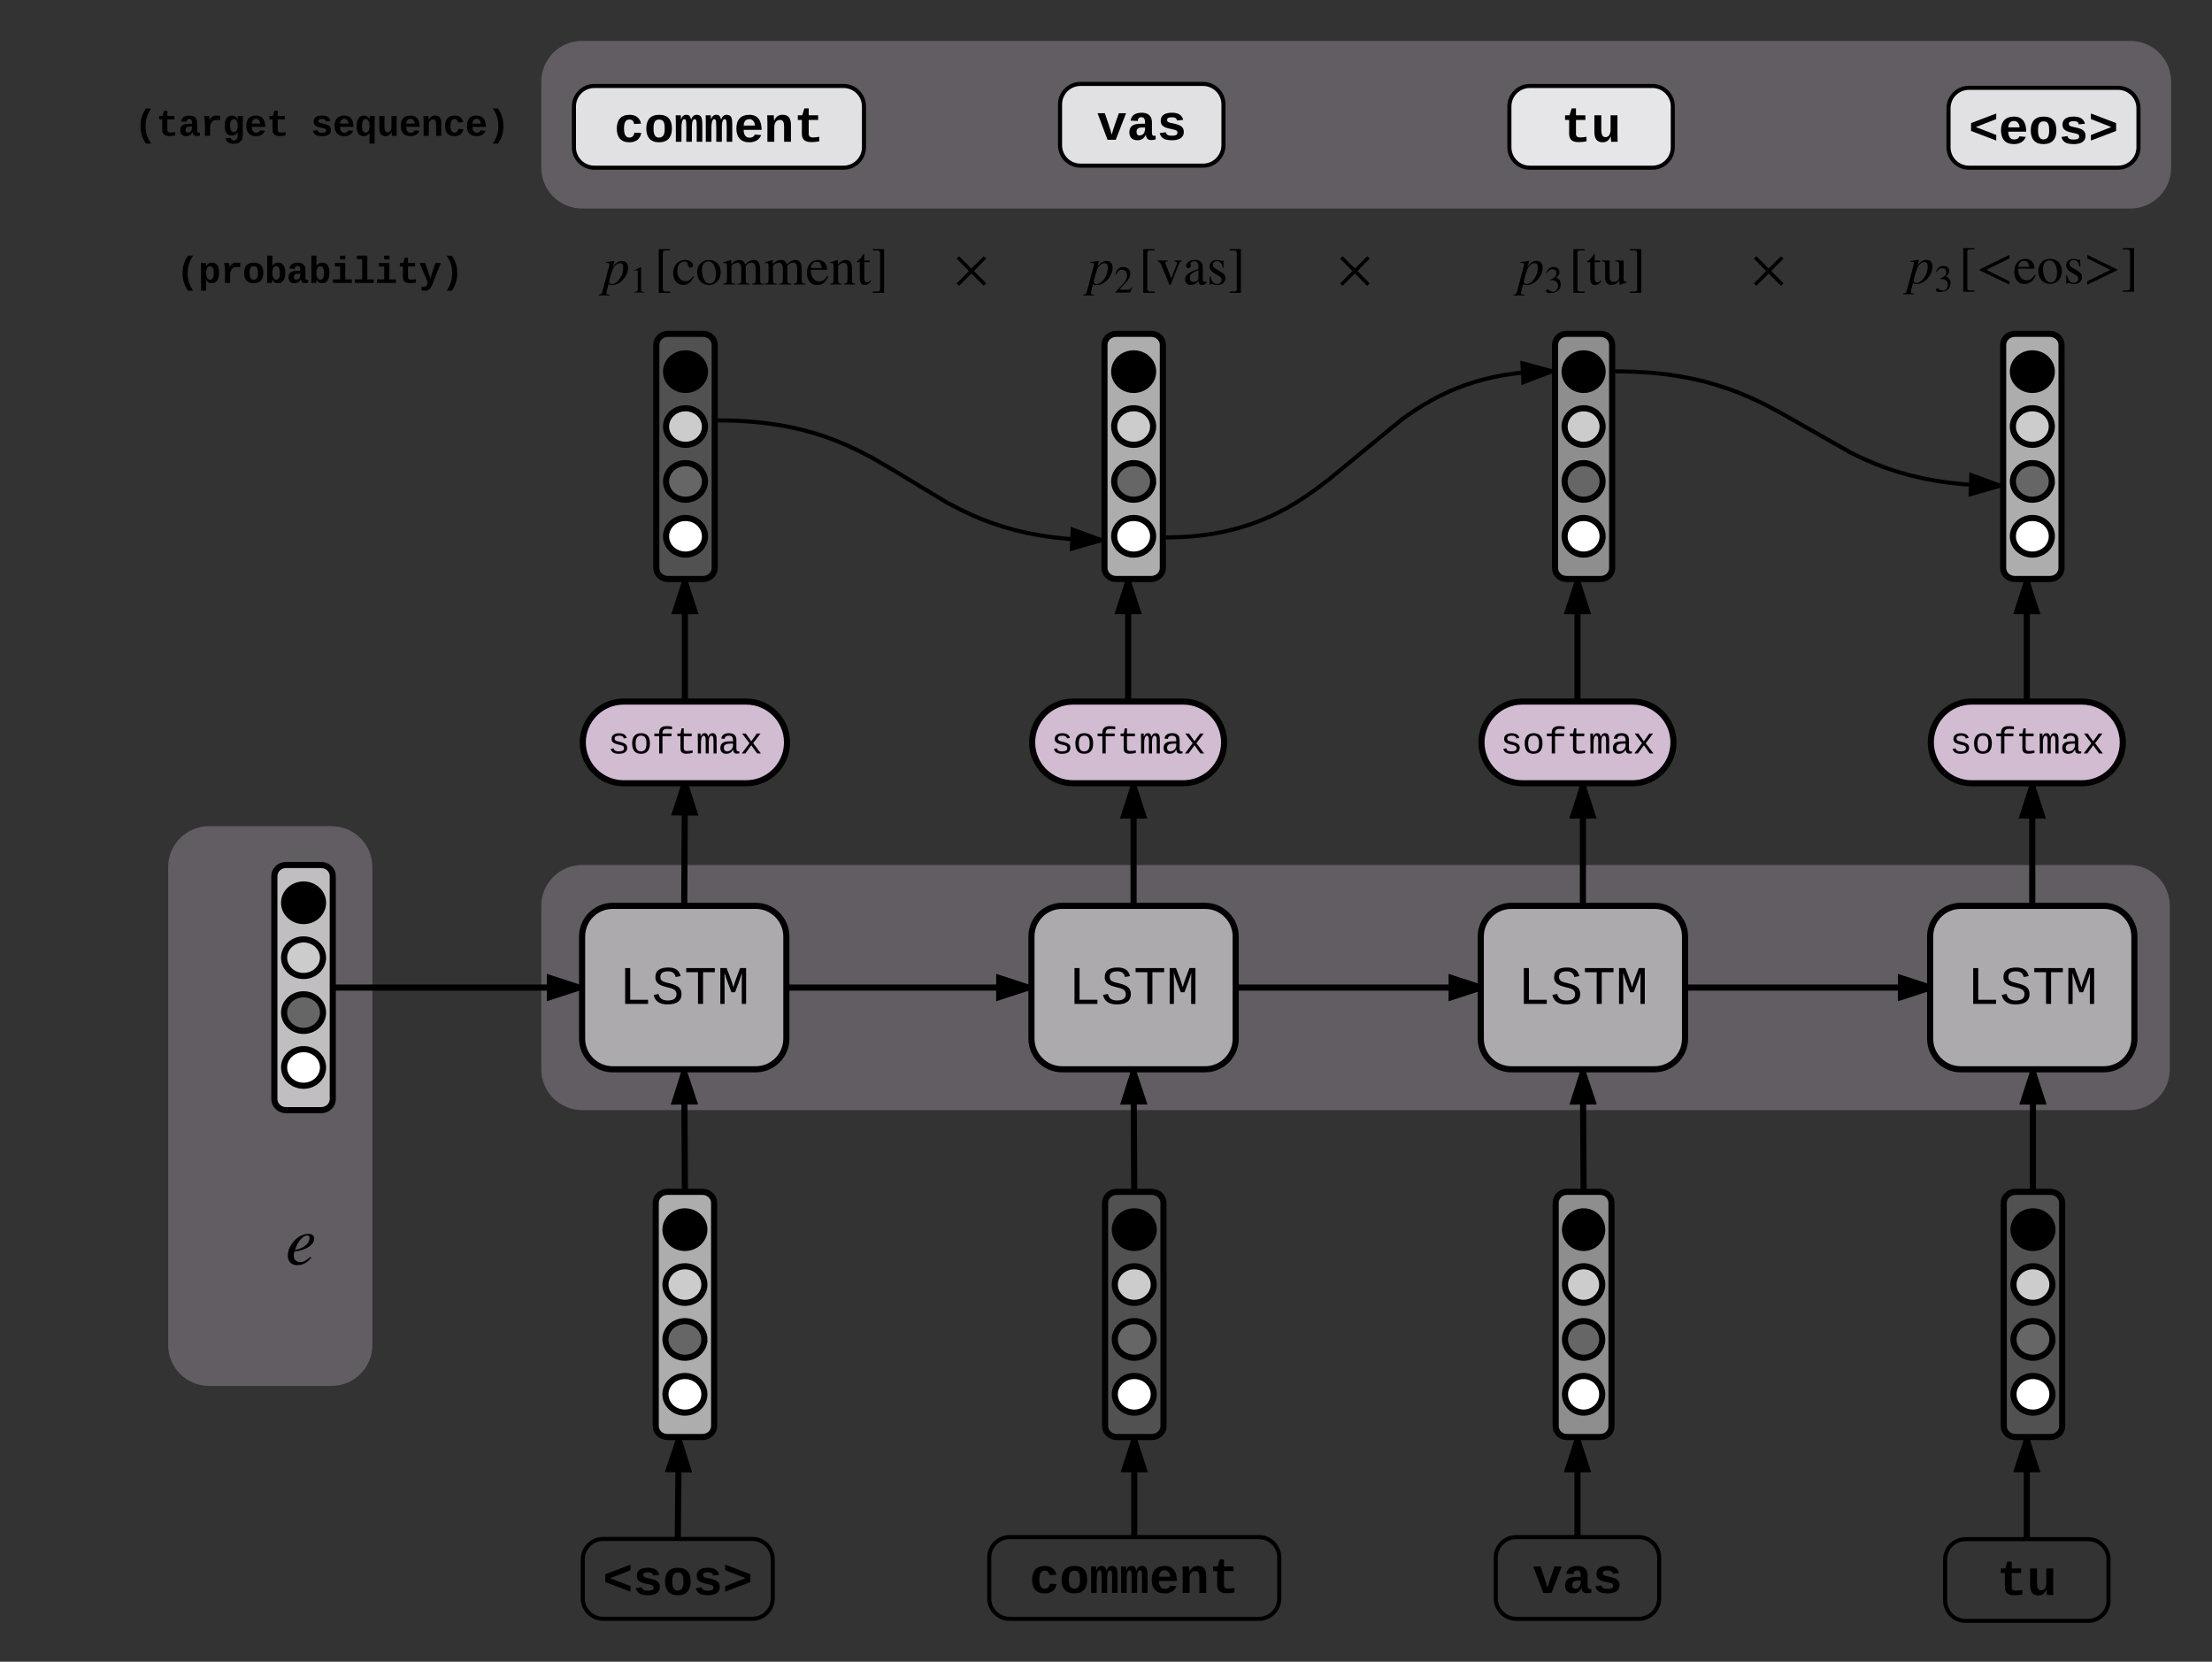 <svg xmlns="http://www.w3.org/2000/svg" xmlns:xlink="http://www.w3.org/1999/xlink" xmlns:lucid="lucid" width="1083" height="813.42"><rect width="100%" height="100%" fill="#333333" stroke="none"/><g transform="translate(-139 -498.917)" lucid:page-tab-id="0_0"><path d="M404 538.92c0-11.05 8.95-20 20-20h758c11.05 0 20 8.95 20 20V581c0 11.05-8.95 20-20 20H424c-11.05 0-20-8.95-20-20zM221.33 923.33c0-11.04 8.96-20 20-20h60c11.05 0 20 8.96 20 20v234c0 11.05-8.95 20-20 20h-60c-11.04 0-20-8.95-20-20zM404 942.33c0-11.04 8.95-20 20-20h757.33c11.05 0 20 8.96 20 20v80c0 11.05-8.95 20-20 20H424c-11.05 0-20-8.95-20-20z" stroke="#000" stroke-opacity="0" stroke-width=".5" fill="#d1bcd2" fill-opacity=".3"/><path d="M424.33 1262.22c0-5.52 4.48-10 10-10h73c5.53 0 10 4.48 10 10v19.1c0 5.54-4.47 10-10 10h-73c-5.52 0-10-4.46-10-10z" stroke="#000" stroke-width="2" fill="#fff" fill-opacity="0"/><use xlink:href="#a" transform="matrix(1,0,0,1,429.333,1257.222) translate(4.827 22.329)"/><path d="M871.33 1261.33c0-5.52 4.48-10 10-10h60c5.53 0 10 4.48 10 10v20c0 5.53-4.47 10-10 10h-60c-5.52 0-10-4.47-10-10z" stroke="#000" stroke-width="2" fill="#fff" fill-opacity="0"/><use xlink:href="#b" transform="matrix(1,0,0,1,876.333,1256.333) translate(12.996 22.329)"/><path d="M623.33 1261.33c0-5.52 4.48-10 10-10h122c5.53 0 10 4.48 10 10v20c0 5.53-4.47 10-10 10h-122c-5.52 0-10-4.47-10-10z" stroke="#000" stroke-width="2" fill="#fff" fill-opacity="0"/><use xlink:href="#c" transform="matrix(1,0,0,1,628.333,1256.333) translate(14.658 22.329)"/><path d="M488.63 1087.7c0-2.95-2.56-5.37-5.72-5.37h-17.14c-3.16 0-5.72 2.42-5.72 5.38v109.26c0 2.96 2.56 5.37 5.72 5.37h17.15c3.17 0 5.73-2.4 5.73-5.37z" stroke="#000" stroke-width="3" fill="#fff" fill-opacity=".6"/><path d="M483.86 1100.84c0 4.94-4.26 8.95-9.53 8.95-5.26 0-9.52-4.02-9.52-8.96 0-4.95 4.27-8.95 9.53-8.95 5.27 0 9.53 4 9.53 8.94z" stroke="#000" stroke-width="3"/><path d="M483.86 1127.7c0 4.95-4.26 8.96-9.53 8.96-5.26 0-9.52-4-9.52-8.95 0-4.94 4.27-8.95 9.53-8.95 5.27 0 9.53 4 9.53 8.96z" stroke="#000" stroke-width="3" fill="#ccc"/><path d="M483.86 1154.57c0 4.95-4.26 8.96-9.53 8.96-5.26 0-9.52-4-9.52-8.96 0-4.94 4.27-8.95 9.53-8.95 5.27 0 9.53 4 9.53 8.95z" stroke="#000" stroke-width="3" fill="#666"/><path d="M483.86 1181.44c0 4.95-4.26 8.95-9.53 8.95-5.26 0-9.52-4-9.52-8.96 0-4.94 4.27-8.96 9.53-8.96 5.27 0 9.53 4.02 9.53 8.96z" stroke="#000" stroke-width="3" fill="#fff"/><path d="M708.63 1087.7c0-2.95-2.56-5.37-5.72-5.37h-17.14c-3.16 0-5.72 2.42-5.72 5.38v109.26c0 2.96 2.56 5.37 5.72 5.37h17.15c3.17 0 5.73-2.4 5.73-5.37z" stroke="#000" stroke-width="3" fill="#666" fill-opacity=".6"/><path d="M703.86 1100.84c0 4.94-4.26 8.95-9.53 8.95-5.26 0-9.52-4.02-9.52-8.96 0-4.95 4.27-8.95 9.53-8.95 5.27 0 9.53 4 9.53 8.94z" stroke="#000" stroke-width="3"/><path d="M703.86 1127.7c0 4.95-4.26 8.96-9.53 8.96-5.26 0-9.52-4-9.52-8.95 0-4.94 4.27-8.95 9.53-8.95 5.27 0 9.53 4 9.53 8.96z" stroke="#000" stroke-width="3" fill="#ccc"/><path d="M703.86 1154.57c0 4.95-4.26 8.96-9.53 8.96-5.26 0-9.52-4-9.52-8.96 0-4.94 4.27-8.95 9.53-8.95 5.27 0 9.53 4 9.53 8.95z" stroke="#000" stroke-width="3" fill="#666"/><path d="M703.86 1181.44c0 4.95-4.26 8.95-9.53 8.95-5.26 0-9.52-4-9.52-8.96 0-4.94 4.27-8.96 9.53-8.96 5.27 0 9.53 4.02 9.53 8.96z" stroke="#000" stroke-width="3" fill="#fff"/><path d="M928 1087.7c0-2.95-2.45-5.37-5.47-5.37h-16.4c-3.02 0-5.46 2.42-5.46 5.38v109.26c0 2.96 2.44 5.37 5.46 5.37h16.4c3.02 0 5.47-2.4 5.47-5.37z" stroke="#000" stroke-width="3" fill="#ccc" fill-opacity=".6"/><path d="M923.44 1100.84c0 4.94-4.07 8.95-9.1 8.95-5.04 0-9.12-4.02-9.12-8.96 0-4.95 4.08-8.95 9.1-8.95 5.05 0 9.12 4 9.12 8.94z" stroke="#000" stroke-width="3"/><path d="M923.44 1127.7c0 4.95-4.07 8.96-9.1 8.96-5.04 0-9.12-4-9.12-8.95 0-4.94 4.08-8.95 9.1-8.95 5.05 0 9.12 4 9.12 8.96z" stroke="#000" stroke-width="3" fill="#ccc"/><path d="M923.44 1154.57c0 4.95-4.07 8.96-9.1 8.96-5.04 0-9.12-4-9.12-8.96 0-4.94 4.08-8.95 9.1-8.95 5.05 0 9.12 4 9.12 8.95z" stroke="#000" stroke-width="3" fill="#666"/><path d="M923.44 1181.44c0 4.95-4.07 8.95-9.1 8.95-5.04 0-9.12-4-9.12-8.96 0-4.94 4.08-8.96 9.1-8.96 5.05 0 9.12 4.02 9.12 8.96z" stroke="#000" stroke-width="3" fill="#fff"/><path d="M424 957.33c0-8.28 6.7-15 15-15h70c8.28 0 15 6.72 15 15v50c0 8.3-6.72 15-15 15h-70c-8.3 0-15-6.7-15-15z" stroke="#000" stroke-width="3" fill="#fff" fill-opacity=".48"/><use xlink:href="#d" transform="matrix(1,0,0,1,423.999,942.333) translate(17.995 47.995)"/><path d="M644 957.33c0-8.28 6.7-15 15-15h70c8.28 0 15 6.72 15 15v50c0 8.3-6.72 15-15 15h-70c-8.3 0-15-6.7-15-15z" stroke="#000" stroke-width="3" fill="#fff" fill-opacity=".48"/><use xlink:href="#d" transform="matrix(1,0,0,1,643.999,942.333) translate(17.995 47.995)"/><path d="M864 957.33c0-8.28 6.7-15 15-15h70c8.28 0 15 6.72 15 15v50c0 8.3-6.72 15-15 15h-70c-8.3 0-15-6.7-15-15z" stroke="#000" stroke-width="3" fill="#fff" fill-opacity=".48"/><use xlink:href="#d" transform="matrix(1,0,0,1,863.999,942.333) translate(17.995 47.995)"/><path d="M524 982.33h118.5" stroke="#000" stroke-width="3" fill="none"/><path d="M524 983.83v-3zM642.5 982.33l-14.27 4.64v-9.27z"/><path d="M644 981.24v2.18l-17.27 5.6v-13.4zm-14.27 3.66l7.9-2.57-7.9-2.57z"/><path d="M744 982.33h120" stroke="#000" stroke-width="3" fill="none"/><path d="M744 983.83v-3zM864 982.33l-14.27 4.64v-9.27z"/><path d="M864 980.76v3.15l-15.77 5.13v-13.4zm-12.77 4.14l7.9-2.57-7.9-2.57z"/><path d="M474.33 1082.33l-.33-58.5" stroke="#000" stroke-width="3" fill="none"/><path d="M475.83 1082.33h-1.65 1.65zM478.72 1038.07l-9.27.06 4.55-14.3z"/><path d="M480.8 1039.56l-13.4.08 5.5-17.3h2.18zm-9.3-2.95l5.14-.02-2.6-7.9z"/><path d="M694.33 1082.33l-.33-58.5" stroke="#000" stroke-width="3" fill="none"/><path d="M695.83 1082.33h-1.65 1.65zM698.72 1038.07l-9.27.06 4.55-14.3z"/><path d="M700.8 1039.56l-13.4.08 5.5-17.3h2.18zm-9.3-2.95l5.14-.02-2.6-7.9z"/><path d="M914.33 1082.33l-.33-58.5" stroke="#000" stroke-width="3" fill="none"/><path d="M915.83 1082.33h-1.65 1.65zM918.72 1038.07l-9.27.06 4.55-14.3z"/><path d="M920.8 1039.56l-13.4.08 5.5-17.3h2.18zm-9.3-2.95l5.14-.02-2.6-7.9z"/><path d="M221.33 1176.33v-273h43.14v273z" stroke="#000" stroke-opacity="0" stroke-width="2" fill="#fff" fill-opacity="0"/><use xlink:href="#e" transform="matrix(6.123233995736766e-17,-1,1,6.123233995736766e-17,1249.6,1059.933) translate(1.879 22.396)"/><use xlink:href="#f" transform="matrix(6.123233995736766e-17,-1,1,6.123233995736766e-17,1249.6,1059.933) translate(99.095 22.396)"/><path d="M278.84 1102.33h15.08v16.5h-15.08z" fill="#fff" fill-opacity="0"/><path d="M291 1114.17l.4.4c-1.94 2.4-4.1 3.67-6.92 3.67-2.75 0-4.58-1.83-4.58-4.64 0-5.26 5.05-10.7 10.14-10.7 1.8 0 2.78.9 2.78 2.32 0 2.92-3.56 5.56-9.63 6.34-.35.68-.35 1.56-.35 2.07 0 1.87 1.25 3.1 3.15 3.1 1.5 0 2.55-.56 5-2.56m-7-4.85l-.58 1.5c2.92-.72 4.2-1.33 5.47-2.52 1.04-1 1.68-2.23 1.68-3.3 0-.8-.24-1.3-1.2-1.3-1.92 0-4.23 2.6-5.38 5.62"/><path d="M301.92 927.7c0-2.95-2.56-5.37-5.72-5.37h-17.15c-3.16 0-5.72 2.42-5.72 5.38v109.26c0 2.96 2.56 5.37 5.72 5.37h17.15c3.16 0 5.72-2.4 5.72-5.37z" stroke="#000" stroke-width="3" fill="#fff" fill-opacity=".6"/><path d="M297.15 940.84c0 4.94-4.26 8.95-9.52 8.95-5.27 0-9.53-4.02-9.53-8.96 0-4.95 4.26-8.95 9.53-8.95 5.26 0 9.52 4 9.52 8.94z" stroke="#000" stroke-width="3"/><path d="M297.15 967.7c0 4.95-4.26 8.96-9.52 8.96-5.27 0-9.53-4-9.53-8.95 0-4.94 4.26-8.95 9.53-8.95 5.26 0 9.52 4 9.52 8.96z" stroke="#000" stroke-width="3" fill="#ccc"/><path d="M297.15 994.57c0 4.95-4.26 8.96-9.52 8.96-5.27 0-9.53-4-9.53-8.96 0-4.94 4.26-8.95 9.53-8.95 5.26 0 9.52 4 9.52 8.95z" stroke="#000" stroke-width="3" fill="#666"/><path d="M297.15 1021.44c0 4.95-4.26 8.95-9.52 8.95-5.27 0-9.53-4-9.53-8.96 0-4.94 4.26-8.96 9.53-8.96 5.26 0 9.52 4.02 9.52 8.96z" stroke="#000" stroke-width="3" fill="#fff"/><path d="M301.92 982.33H422.5" stroke="#000" stroke-width="3" fill="none"/><path d="M301.92 983.83v-3zM422.5 982.33l-14.27 4.64v-9.27z"/><path d="M424 981.24v2.18l-17.27 5.6v-13.4zm-14.27 3.66l7.9-2.57-7.9-2.57z"/><path d="M474 942.33l.33-60" stroke="#000" stroke-width="3" fill="none"/><path d="M474.16 942.33h-1.66zM478.9 896.62l-9.28-.05 4.7-14.24z"/><path d="M480.95 898.14l-13.4-.08 5.2-15.73h3.16zm-9.26-3.06l5.13.03-2.52-7.9z"/><path d="M424.33 862.33c0-11.04 8.96-20 20-20h60c11.05 0 20 8.96 20 20 0 11.05-8.95 20-20 20h-60c-11.04 0-20-8.95-20-20z" stroke="#000" stroke-width="3" fill="#d1bcd2"/><use xlink:href="#g" transform="matrix(1,0,0,1,424.333,842.333) translate(12.194 25.396)"/><path d="M488.92 667.7c0-2.95-2.56-5.37-5.72-5.37h-17.15c-3.16 0-5.72 2.42-5.72 5.38v109.26c0 2.96 2.56 5.37 5.72 5.37h17.15c3.16 0 5.72-2.4 5.72-5.37z" stroke="#000" stroke-width="3" fill="#666" fill-opacity=".6"/><path d="M484.15 680.84c0 4.94-4.26 8.95-9.52 8.95-5.27 0-9.53-4.02-9.53-8.96 0-4.95 4.26-8.95 9.53-8.95 5.26 0 9.52 4 9.52 8.94z" stroke="#000" stroke-width="3"/><path d="M484.15 707.7c0 4.95-4.26 8.96-9.52 8.96-5.27 0-9.53-4-9.53-8.95 0-4.94 4.26-8.95 9.53-8.95 5.26 0 9.52 4 9.52 8.96z" stroke="#000" stroke-width="3" fill="#ccc"/><path d="M484.15 734.57c0 4.95-4.26 8.96-9.52 8.96-5.27 0-9.53-4-9.53-8.96 0-4.94 4.26-8.95 9.53-8.95 5.26 0 9.52 4 9.52 8.95z" stroke="#000" stroke-width="3" fill="#666"/><path d="M484.15 761.44c0 4.95-4.26 8.95-9.52 8.95-5.27 0-9.53-4-9.53-8.96 0-4.94 4.26-8.96 9.53-8.96 5.26 0 9.52 4.02 9.52 8.96z" stroke="#000" stroke-width="3" fill="#fff"/><path d="M474.33 842.33v-58.5" stroke="#000" stroke-width="3" fill="none"/><path d="M475.83 842.33h-3 3zM478.97 798.1h-9.27l4.63-14.27z"/><path d="M481.03 799.6h-13.4l5.6-17.27h2.2zm-9.27-3h5.14l-2.57-7.9z"/><path d="M644.33 862.33c0-11.04 8.96-20 20-20h54c11.05 0 20 8.96 20 20 0 11.05-8.95 20-20 20h-54c-11.04 0-20-8.95-20-20z" stroke="#000" stroke-width="3" fill="#d1bcd2"/><use xlink:href="#g" transform="matrix(1,0,0,1,644.333,842.333) translate(9.194 25.396)"/><path d="M864.33 862.33c0-11.04 8.96-20 20-20h54c11.05 0 20 8.96 20 20 0 11.05-8.95 20-20 20h-54c-11.04 0-20-8.95-20-20z" stroke="#000" stroke-width="3" fill="#d1bcd2"/><use xlink:href="#g" transform="matrix(1,0,0,1,864.333,842.333) translate(9.194 25.396)"/><path d="M694 942.33v-58.5" stroke="#000" stroke-width="3" fill="none"/><path d="M695.5 942.33h-3 3zM698.63 898.1h-9.27l4.64-14.27z"/><path d="M700.7 899.6h-13.4l5.6-17.27h2.2zm-9.27-3h5.14l-2.57-7.9z"/><path d="M914 942.33v-58.5" stroke="#000" stroke-width="3" fill="none"/><path d="M915.5 942.33h-3 3zM918.63 898.1h-9.27l4.64-14.27z"/><path d="M920.7 899.6h-13.4l5.6-17.27h2.2zm-9.27-3h5.14l-2.57-7.9z"/><path d="M708.33 667.7c0-2.95-2.55-5.37-5.7-5.37h-17.16c-3.16 0-5.72 2.42-5.72 5.38v109.26c0 2.96 2.56 5.37 5.72 5.37h17.15c3.16 0 5.7-2.4 5.7-5.37z" stroke="#000" stroke-width="3" fill="#fff" fill-opacity=".6"/><path d="M703.57 680.84c0 4.94-4.26 8.95-9.53 8.95-5.26 0-9.53-4.02-9.53-8.96 0-4.95 4.28-8.95 9.54-8.95 5.27 0 9.53 4 9.53 8.94z" stroke="#000" stroke-width="3"/><path d="M703.57 707.7c0 4.95-4.26 8.96-9.53 8.96-5.26 0-9.53-4-9.53-8.95 0-4.94 4.28-8.95 9.54-8.95 5.27 0 9.53 4 9.53 8.96z" stroke="#000" stroke-width="3" fill="#ccc"/><path d="M703.57 734.57c0 4.95-4.26 8.96-9.53 8.96-5.26 0-9.53-4-9.53-8.96 0-4.94 4.28-8.95 9.54-8.95 5.27 0 9.53 4 9.53 8.95z" stroke="#000" stroke-width="3" fill="#666"/><path d="M703.57 761.44c0 4.95-4.26 8.95-9.53 8.95-5.26 0-9.53-4-9.53-8.96 0-4.94 4.28-8.96 9.54-8.96 5.27 0 9.53 4.02 9.53 8.96z" stroke="#000" stroke-width="3" fill="#fff"/><path d="M691.33 842.33v-58.5" stroke="#000" stroke-width="3" fill="none"/><path d="M692.83 842.33h-3 3zM695.97 798.1h-9.27l4.63-14.27z"/><path d="M698.03 799.6h-13.4l5.6-17.27h2.2zm-9.27-3h5.14l-2.57-7.9z"/><path d="M1084 957.33c0-8.28 6.7-15 15-15h70c8.28 0 15 6.72 15 15v50c0 8.3-6.72 15-15 15h-70c-8.3 0-15-6.7-15-15z" stroke="#000" stroke-width="3" fill="#fff" fill-opacity=".48"/><use xlink:href="#d" transform="matrix(1,0,0,1,1083.999,942.333) translate(17.995 47.995)"/><path d="M1148.63 1087.7c0-2.95-2.56-5.37-5.72-5.37h-17.14c-3.16 0-5.72 2.42-5.72 5.38v109.26c0 2.96 2.56 5.37 5.72 5.37h17.15c3.17 0 5.73-2.4 5.73-5.37z" stroke="#000" stroke-width="3" fill="#666" fill-opacity=".6"/><path d="M1143.86 1100.84c0 4.94-4.26 8.95-9.53 8.95-5.26 0-9.52-4.02-9.52-8.96 0-4.95 4.27-8.95 9.53-8.95 5.27 0 9.53 4 9.53 8.94z" stroke="#000" stroke-width="3"/><path d="M1143.86 1127.7c0 4.95-4.26 8.96-9.53 8.96-5.26 0-9.52-4-9.52-8.95 0-4.94 4.27-8.95 9.53-8.95 5.27 0 9.53 4 9.53 8.96z" stroke="#000" stroke-width="3" fill="#ccc"/><path d="M1143.86 1154.57c0 4.95-4.26 8.96-9.53 8.96-5.26 0-9.52-4-9.52-8.96 0-4.94 4.27-8.95 9.53-8.95 5.27 0 9.53 4 9.53 8.95z" stroke="#000" stroke-width="3" fill="#666"/><path d="M1143.86 1181.44c0 4.95-4.26 8.95-9.53 8.95-5.26 0-9.52-4-9.52-8.96 0-4.94 4.27-8.96 9.53-8.96 5.27 0 9.53 4.02 9.53 8.96z" stroke="#000" stroke-width="3" fill="#fff"/><path d="M1091.33 1262.33c0-5.52 4.48-10 10-10h60c5.53 0 10 4.48 10 10v20c0 5.53-4.47 10-10 10h-60c-5.52 0-10-4.47-10-10z" stroke="#000" stroke-width="2" fill="#fff" fill-opacity="0"/><use xlink:href="#h" transform="matrix(1,0,0,1,1096.333,1257.333) translate(20.331 22.329)"/><path d="M964 982.33h120" stroke="#000" stroke-width="3" fill="none"/><path d="M964 983.83v-3zM1084 982.33l-14.27 4.64v-9.27z"/><path d="M1084 980.76v3.15l-15.77 5.13v-13.4zm-12.77 4.14l7.9-2.57-7.9-2.57z"/><path d="M1134.33 1082.33v-58.5" stroke="#000" stroke-width="3" fill="none"/><path d="M1135.83 1082.33h-3 3zM1138.97 1038.1h-9.27l4.63-14.27z"/><path d="M1141.03 1039.6h-13.4l5.6-17.27h2.2zm-9.27-3h5.14l-2.57-7.9z"/><path d="M1084.33 862.33c0-11.04 8.96-20 20-20h54c11.05 0 20 8.96 20 20 0 11.05-8.95 20-20 20h-54c-11.04 0-20-8.95-20-20z" stroke="#000" stroke-width="3" fill="#d1bcd2"/><use xlink:href="#g" transform="matrix(1,0,0,1,1084.333,842.333) translate(9.194 25.396)"/><path d="M1134 942.33v-58.5" stroke="#000" stroke-width="3" fill="none"/><path d="M1135.5 942.33h-3 3zM1138.63 898.1h-9.27l4.64-14.27z"/><path d="M1140.7 899.6h-13.4l5.6-17.27h2.2zm-9.27-3h5.14l-2.57-7.9z"/><path d="M1148.33 667.7c0-2.95-2.55-5.37-5.7-5.37h-17.16c-3.16 0-5.72 2.42-5.72 5.38v109.26c0 2.96 2.56 5.37 5.72 5.37h17.15c3.16 0 5.7-2.4 5.7-5.37z" stroke="#000" stroke-width="3" fill="#fff" fill-opacity=".6"/><path d="M1143.57 680.84c0 4.94-4.26 8.95-9.53 8.95-5.26 0-9.53-4.02-9.53-8.96 0-4.95 4.28-8.95 9.54-8.95 5.27 0 9.53 4 9.53 8.94z" stroke="#000" stroke-width="3"/><path d="M1143.57 707.7c0 4.95-4.26 8.96-9.53 8.96-5.26 0-9.53-4-9.53-8.95 0-4.94 4.28-8.95 9.54-8.95 5.27 0 9.53 4 9.53 8.96z" stroke="#000" stroke-width="3" fill="#ccc"/><path d="M1143.57 734.57c0 4.95-4.26 8.96-9.53 8.96-5.26 0-9.53-4-9.53-8.96 0-4.94 4.28-8.95 9.54-8.95 5.27 0 9.53 4 9.53 8.95z" stroke="#000" stroke-width="3" fill="#666"/><path d="M1143.57 761.44c0 4.95-4.26 8.95-9.53 8.95-5.26 0-9.53-4-9.53-8.96 0-4.94 4.28-8.96 9.54-8.96 5.27 0 9.53 4.02 9.53 8.96z" stroke="#000" stroke-width="3" fill="#fff"/><path d="M1131.33 842.33v-58.5" stroke="#000" stroke-width="3" fill="none"/><path d="M1132.83 842.33h-3 3zM1135.97 798.1h-9.27l4.63-14.27z"/><path d="M1138.03 799.6h-13.4l5.6-17.27h2.2zm-9.27-3h5.14l-2.57-7.9z"/><path d="M928.3 667.7c0-2.95-2.5-5.37-5.6-5.37h-16.74c-3.1 0-5.6 2.42-5.6 5.38v109.26c0 2.96 2.5 5.37 5.6 5.37h16.75c3.1 0 5.6-2.4 5.6-5.37z" stroke="#000" stroke-width="3" fill="#ccc" fill-opacity=".6"/><path d="M923.64 680.84c0 4.94-4.16 8.95-9.3 8.95-5.15 0-9.3-4.02-9.3-8.96 0-4.95 4.15-8.95 9.3-8.95 5.14 0 9.3 4 9.3 8.94z" stroke="#000" stroke-width="3"/><path d="M923.64 707.7c0 4.95-4.16 8.96-9.3 8.96-5.15 0-9.3-4-9.3-8.95 0-4.94 4.15-8.95 9.3-8.95 5.14 0 9.3 4 9.3 8.96z" stroke="#000" stroke-width="3" fill="#ccc"/><path d="M923.64 734.57c0 4.95-4.16 8.96-9.3 8.96-5.15 0-9.3-4-9.3-8.96 0-4.94 4.15-8.95 9.3-8.95 5.14 0 9.3 4 9.3 8.95z" stroke="#000" stroke-width="3" fill="#666"/><path d="M923.64 761.44c0 4.95-4.16 8.95-9.3 8.95-5.15 0-9.3-4-9.3-8.96 0-4.94 4.15-8.96 9.3-8.96 5.14 0 9.3 4.02 9.3 8.96z" stroke="#000" stroke-width="3" fill="#fff"/><path d="M911.33 842.33v-58.5" stroke="#000" stroke-width="3" fill="none"/><path d="M912.83 842.33h-3 3zM915.97 798.1h-9.27l4.63-14.27z"/><path d="M918.03 799.6h-13.4l5.6-17.27h2.2zm-9.27-3h5.14l-2.57-7.9z"/><path d="M694.33 1251.33v-47.5" stroke="#000" stroke-width="3" fill="none"/><path d="M695.83 1251.33h-3 3zM698.97 1218.1h-9.27l4.63-14.27z"/><path d="M701.03 1219.6h-13.4l5.6-17.27h2.2zm-9.27-3h5.14l-2.57-7.9z"/><path d="M911.33 1251.33v-47.5" stroke="#000" stroke-width="3" fill="none"/><path d="M912.83 1251.33h-3 3zM915.97 1218.1h-9.27l4.63-14.27z"/><path d="M918.03 1219.6h-13.4l5.6-17.27h2.2zm-9.27-3h5.14l-2.57-7.9z"/><path d="M1131.33 1252.33v-48.5" stroke="#000" stroke-width="3" fill="none"/><path d="M1132.83 1252.33h-3 3zM1135.97 1218.1h-9.27l4.63-14.27z"/><path d="M1138.03 1219.6h-13.4l5.6-17.27h2.2zm-9.27-3h5.14l-2.57-7.9z"/><path d="M470.83 1252.22l.5-48.4" stroke="#000" stroke-width="3" fill="none"/><path d="M470.9 1252.22h-1.57zM475.82 1218.15l-9.27-.1 4.78-14.22z"/><path d="M477.87 1219.67l-13.4-.14 5.8-17.2h2.17zm-9.24-3.1l5.14.06-2.5-7.94z"/><path d="M432.2 620.42H623V644H432.2z" fill="#fff" fill-opacity="0"/><path d="M439.77 627l-.76 2.6c1.43-2.12 2.92-2.95 4.5-2.95 1.92 0 3 1.23 3 3.27 0 4.32-3.95 8.56-7.78 8.56-.6 0-1.15-.1-1.8-.45-.45 1.83-1.05 3.98-1.05 4.35 0 .57.4.76 1.62.76v.4h-5.32v-.4c1.13-.03 1.47-.42 1.78-1.65l3-11.32c.3-1.05.43-1.73.43-1.86 0-.63-.74-.7-1.16-.7h-.58l-.05-.4 4.1-.57c.07 0 .12.05.12.1l-.05.24m4.37 3c0-1.5-.44-2.23-1.62-2.23-1.4 0-2.93 1.42-3.53 3-.77 1.95-1.7 5.33-1.7 6.2 0 .6.5 1 1.24 1 1.4 0 2.64-.85 3.8-2.48 1.25-1.76 1.8-3.67 1.8-5.5M454.63 642.13h-5.1v-.28c1.36-.07 1.75-.46 1.75-1.48v-8.3c0-.64-.16-.9-.55-.9-.2 0-.5.08-.84.2l-.5.2v-.27l3.3-1.68.17.06v11.04c0 .8.37 1.13 1.76 1.13v.28M467.04 642.27h-5.52v-21.4h5.52v.65h-2.17c-.9 0-1.36.3-1.36 1.25v17.43c0 1.05.5 1.42 1.37 1.42h2.17v.65M478.35 634.1l.37.24c-.84 1.62-1.36 2.38-2.15 3-.9.74-1.88 1.1-3 1.1-2.9 0-4.98-2.42-4.98-5.8 0-2.17.77-3.98 2.2-5.16 1.03-.86 2.3-1.33 3.52-1.33 2.2 0 4.03 1.23 4.03 2.7 0 .6-.55 1.1-1.23 1.1-.58 0-1.05-.45-1.26-1.2l-.15-.6c-.25-.95-.6-1.24-1.54-1.24-2.12 0-3.56 1.84-3.56 4.56 0 3 1.65 5.1 4.06 5.1 1.5 0 2.43-.62 3.7-2.45M491.86 632.14c0 3.64-2.36 6.3-5.9 6.3-3.16 0-5.65-2.58-5.65-6.22 0-3.64 2.37-6.07 5.9-6.07 3.2 0 5.66 2.38 5.66 6m-2.36.7c0-1.78-.47-3.6-1.3-4.66-.64-.8-1.37-1.32-2.5-1.32-1.8 0-3.03 1.55-3.03 4.16 0 2.07.42 3.96 1.4 5.37.56.85 1.4 1.32 2.34 1.32 1.95 0 3.1-1.83 3.1-4.87M512.95 638.2h-5.7v-.4c1.46-.16 1.7-.45 1.7-1.97v-5.4c0-2.06-.53-2.92-2.02-2.92-1.23 0-2 .48-2.8 1.6v6.6c0 1.7.4 2.07 1.9 2.1v.4h-5.88v-.4c1.5-.1 1.78-.27 1.78-1.86v-5.52c0-1.8-.57-2.9-1.7-2.9-.97 0-2.25.5-2.77 1.12-.2.2-.34.4-.34.44v7.28c0 1.12.4 1.38 1.78 1.44v.4h-5.8v-.4c1.45-.03 1.82-.4 1.82-1.9v-6.5c0-1.3-.24-1.73-.92-1.73-.3 0-.5.02-.84.1v-.44c1.44-.4 2.3-.68 3.64-1.18l.2.08v1.93h.06c1.73-1.78 2.83-2 4-2 1.42 0 2.3.7 2.78 2.2 1.42-1.53 2.75-2.2 4.27-2.2 2.13 0 3.05 1.6 3.05 4.7v5.3c0 1.2.34 1.53 1.12 1.58l.68.06v.4M533.3 638.2h-5.7v-.4c1.47-.16 1.7-.45 1.7-1.97v-5.4c0-2.06-.5-2.92-2-2.92-1.24 0-2.02.48-2.8 1.6v6.6c0 1.7.4 2.07 1.88 2.1v.4h-5.86v-.4c1.5-.1 1.78-.27 1.78-1.86v-5.52c0-1.8-.58-2.9-1.7-2.9-.97 0-2.26.5-2.78 1.12-.18.2-.34.4-.34.44v7.28c0 1.12.4 1.38 1.78 1.44v.4h-5.8v-.4c1.45-.03 1.82-.4 1.82-1.9v-6.5c0-1.3-.23-1.73-.92-1.73-.28 0-.5.02-.83.1v-.44c1.44-.4 2.3-.68 3.64-1.18l.2.08v1.93h.06c1.72-1.78 2.82-2 4-2 1.42 0 2.3.7 2.78 2.2 1.42-1.53 2.75-2.2 4.27-2.2 2.12 0 3.04 1.6 3.04 4.7v5.3c0 1.2.35 1.53 1.13 1.58l.68.06v.4M544.1 633.9l.42.18c-1.02 2.85-2.86 4.37-5.47 4.37-3.1 0-4.98-2.33-4.98-5.94 0-3.68 2.12-6.35 5.42-6.35 1.6 0 2.8.63 3.63 1.8.52.74.78 1.58.9 3h-8.07c.13 1.98.26 3 1.2 4.26.73.97 1.7 1.44 2.9 1.44 1.76 0 2.76-.8 4.04-2.74m-8.1-3.8h5.35c-.3-2.12-.84-3-2.57-3-1.46 0-2.48 1.04-2.77 3M557.73 638.2h-5.44l.02-.4c1.3-.1 1.62-.63 1.62-2.36v-5.2c0-1.87-.63-2.65-1.9-2.65-.88 0-1.5.3-2.7 1.48v7.22c0 1.03.36 1.4 1.7 1.5v.4h-5.53v-.4c1.35-.1 1.63-.53 1.63-2.07v-6.36c0-1.28-.18-1.7-.9-1.7-.3 0-.6.02-.77.1v-.44c1.44-.42 2.3-.7 3.58-1.18l.2.08v2.04h.04c1.36-1.54 2.56-2.12 3.77-2.12 2 0 3.1 1.44 3.1 4.03v5.78c0 1.42.3 1.7 1.58 1.84v.4M565.1 636.17l.35.3c-.86 1.35-1.85 1.98-3.16 1.98-1.53 0-2.32-1.12-2.32-3.32v-7.88h-1.38c-.08-.05-.1-.1-.1-.18 0-.16.15-.32.44-.5.68-.4 1.54-1.36 2.54-2.8.15-.24.36-.47.52-.74.13 0 .18.08.18.34v3.04h2.65v.85h-2.65v7.48c0 1.68.4 2.36 1.36 2.36.58 0 1-.25 1.57-.93M571.87 642.27h-5.53v-.65h2.3c.92 0 1.24-.4 1.24-1.2v-17.5c0-.9-.34-1.4-1.34-1.4h-2.2v-.66h5.53v21.4M621.86 637.6l-1.2 1.24-6.05-6.02-6.04 6.02-1.2-1.2 6.02-6.05-6.02-6.05 1.23-1.2 6 6 6.05-6 1.2 1.17-6 6.07"/><path d="M669.4 620.42h141.35V644H669.4z" fill="#fff" fill-opacity="0"/><path d="M677 627l-.77 2.6c1.4-2.12 2.9-2.95 4.48-2.95 1.94 0 3.02 1.23 3.02 3.27 0 4.32-3.96 8.56-7.78 8.56-.6 0-1.15-.1-1.8-.45-.45 1.83-1.05 3.98-1.05 4.35 0 .57.38.76 1.6.76v.4h-5.3v-.4c1.13-.03 1.47-.42 1.78-1.65l3-11.32c.3-1.05.43-1.73.43-1.86 0-.63-.72-.7-1.14-.7h-.58l-.05-.4 4.08-.57c.1 0 .14.05.14.1l-.05.24m4.36 3c0-1.5-.44-2.23-1.62-2.23-1.4 0-2.93 1.42-3.53 3-.75 1.95-1.7 5.33-1.7 6.2 0 .6.53 1 1.26 1 1.4 0 2.64-.85 3.8-2.48 1.25-1.76 1.8-3.67 1.8-5.5M693.33 639.6l-1 2.53h-7.23v-.22l3.3-3.5c1.73-1.82 2.4-3.23 2.4-4.8 0-1.7-1-2.6-2.58-2.6-1.33 0-1.98.58-2.72 2.4l-.4-.1c.4-2.16 1.6-3.68 3.86-3.68 2.1 0 3.43 1.43 3.43 3.26 0 1.46-.73 2.85-2.38 4.6l-3.06 3.24h4.34c.77 0 1.16-.2 1.77-1.24M704.26 642.27h-5.52v-21.4h5.52v.65h-2.17c-.9 0-1.37.3-1.37 1.25v17.43c0 1.05.5 1.42 1.36 1.42h2.16v.65M717.64 626.4v.4c-.8.08-1 .3-1.7 2.05l-3.35 8.4c-.4.97-.6 1.3-.75 1.3-.15 0-.28-.2-.47-.68-.08-.13-.1-.3-.2-.54l-3.15-7.52c-1.12-2.68-1.4-2.94-2.38-3v-.4h5.13v.4c-.9.08-1.2.27-1.2.7 0 .27.07.6.23 1l2.68 6.7 2.6-6.77c.1-.27.15-.53.15-.8 0-.5-.4-.75-1.23-.83v-.4h3.64M729.8 636.46v.73c-.78 1-1.46 1.25-2.35 1.25-.97 0-1.54-.52-1.67-1.9h-.03c-1.4 1.56-2.67 1.9-3.8 1.9-1.62 0-2.74-1-2.74-2.72 0-1.36.82-2.38 1.84-3.06.8-.53 1.75-1.02 4.7-2.12v-1.42c0-1.62-.85-2.35-2.03-2.35-1.04 0-1.82.57-1.82 1.28 0 .47.15.55.15 1.1 0 .5-.52 1.07-1.2 1.07-.55 0-1.12-.5-1.12-1.2 0-.68.42-1.52 1.34-2.1.73-.47 1.83-.78 3-.78 1.48 0 2.47.42 3.1 1.18.63.76.73 1.3.73 2.9v5c0 1.2.34 1.73.8 1.73.43 0 .7-.13 1.14-.5m-4.05-1.6v-3.7c-1.62.6-2.7 1.14-3.35 1.74-.63.58-.9 1.2-.9 2.02 0 1.38.8 2 1.82 2 .52 0 1.07-.12 1.52-.4.75-.53.9-.9.9-1.66M733.97 630.3l2.72 1.66c1.67 1.02 2.3 1.73 2.3 3.22 0 1.75-1.68 3.27-3.67 3.27-.55 0-1.3-.03-1.9-.23-.64-.2-.93-.24-1.2-.24-.33 0-.5.05-.64.3h-.35v-4.1h.42c.55 2.54 1.5 3.7 3.32 3.7 1.33 0 2.16-.87 2.16-1.94 0-.8-.52-1.5-1.38-1.96l-1.42-.8c-2.17-1.2-3.14-2.45-3.14-3.8 0-2.05 1.47-3.2 3.6-3.2.64 0 1.22.02 1.77.28.27.13.54.2.72.2.1 0 .2 0 .42-.25h.3l.12 3.57h-.4c-.6-2.36-1.38-3.22-2.95-3.22-1.12 0-1.96.55-1.96 1.78 0 .58.4 1.34 1.13 1.78M746.5 642.27H741v-.65h2.3c.92 0 1.24-.4 1.24-1.2v-17.5c0-.9-.34-1.4-1.34-1.4h-2.2v-.66h5.53v21.4M809.6 637.6l-1.2 1.24-6.04-6.02-6.05 6.02-1.2-1.2 6.03-6.05-6.02-6.05 1.24-1.2 6.02 6 6.05-6 1.2 1.17-6 6.07"/><path d="M880 620.42h133.36V644H880z" fill="#fff" fill-opacity="0"/><path d="M887.58 627l-.76 2.6c1.4-2.12 2.9-2.95 4.47-2.95 1.93 0 3 1.23 3 3.27 0 4.32-3.95 8.56-7.77 8.56-.6 0-1.15-.1-1.8-.45-.45 1.83-1.05 3.98-1.05 4.35 0 .57.4.76 1.62.76v.4H880v-.4c1.1-.03 1.45-.42 1.77-1.65l3-11.32c.3-1.05.43-1.73.43-1.86 0-.63-.74-.7-1.16-.7h-.57l-.05-.4 4.08-.57c.08 0 .13.05.13.1l-.05.24m4.37 3c0-1.5-.45-2.23-1.62-2.23-1.4 0-2.94 1.42-3.54 3-.77 1.95-1.7 5.33-1.7 6.2 0 .6.5 1 1.25 1 1.38 0 2.64-.85 3.8-2.48 1.25-1.76 1.8-3.67 1.8-5.5M896.27 632.7l-.3-.08c.55-1.76 1.7-3 3.64-3 1.73 0 2.9 1.02 2.9 2.54 0 .88-.5 1.8-1.73 2.55.82.36 1.15.58 1.54 1 .53.56.82 1.42.82 2.38 0 .98-.3 1.9-.85 2.6-.9 1.17-2.65 1.7-4.3 1.7-1.34 0-2.07-.38-2.07-1.04 0-.4.34-.67.76-.67.32 0 .6.1 1.13.48.68.48 1.07.57 1.58.57 1.37 0 2.4-1.25 2.4-2.83 0-1.4-.64-2.32-1.92-2.7-.4-.12-.83-.18-1.88-.18v-.26c.7-.24 1.18-.44 1.55-.66.9-.52 1.5-1.35 1.5-2.48 0-1.26-.78-1.9-2-1.9-1.15 0-2 .6-2.76 1.97M914.85 642.27h-5.52v-21.4h5.52v.65h-2.17c-.9 0-1.36.3-1.36 1.25v17.43c0 1.05.5 1.42 1.36 1.42h2.17v.65M922.7 636.17l.34.3c-.86 1.35-1.86 1.98-3.17 1.98-1.5 0-2.3-1.12-2.3-3.32v-7.88h-1.4c-.06-.05-.1-.1-.1-.18 0-.16.17-.32.45-.5.7-.4 1.55-1.36 2.54-2.8.16-.24.37-.47.53-.74.12 0 .17.08.17.34v3.04h2.64v.85h-2.63v7.48c0 1.68.4 2.36 1.36 2.36.58 0 1-.25 1.57-.93M935.58 636.88v.37c-1.34.36-2.28.65-3.6 1.17l-.12-.07v-2.15h-.05c-1.27 1.75-2.76 2.25-3.73 2.25-2.02 0-3.2-1.33-3.2-3.35v-6.57c0-1.3-.36-1.67-1.62-1.75v-.37h3.82v8.46c0 1.2.84 2.07 1.86 2.07.76 0 1.54-.23 2.2-.8.42-.38.6-.6.6-1.53v-6.04c0-1.4-.37-1.6-1.94-1.7v-.45h4.13v9c0 1.2.3 1.48 1.5 1.48h.15M942.54 642.27h-5.52v-.65h2.3c.92 0 1.23-.4 1.23-1.2v-17.5c0-.9-.34-1.4-1.33-1.4h-2.2v-.66h5.52v21.4M1012.2 637.6l-1.2 1.24-6.04-6.02-6.04 6.02-1.2-1.2 6-6.05-6-6.05 1.22-1.2 6.02 6 6.05-6 1.2 1.17-6 6.07"/><path d="M1070.87 619.87h115.3v23.6h-115.3z" fill="#fff" fill-opacity="0"/><path d="M1078.45 626.45l-.76 2.6c1.4-2.1 2.9-2.95 4.46-2.95 1.94 0 3 1.24 3 3.28 0 4.32-3.94 8.56-7.76 8.56-.6 0-1.15-.1-1.8-.45-.45 1.82-1.05 3.97-1.05 4.33 0 .58.4.76 1.62.76v.4h-5.3v-.4c1.1-.03 1.45-.42 1.77-1.65l3-11.3c.3-1.06.43-1.74.43-1.87 0-.63-.74-.7-1.16-.7h-.56l-.05-.4 4.07-.58c.08 0 .13.06.13.1l-.05.25m4.37 3c0-1.5-.45-2.22-1.62-2.22-1.4 0-2.94 1.4-3.54 2.98-.76 1.98-1.7 5.35-1.7 6.24 0 .58.52 1 1.26 1 1.38 0 2.64-.87 3.8-2.5 1.25-1.74 1.8-3.65 1.8-5.48M1087.14 632.15l-.3-.07c.54-1.76 1.7-3 3.64-3 1.72 0 2.88 1.02 2.88 2.53 0 .9-.48 1.83-1.72 2.57.82.35 1.15.57 1.54.98.52.57.8 1.42.8 2.4 0 .97-.3 1.87-.84 2.58-.9 1.18-2.65 1.72-4.3 1.72-1.34 0-2.07-.4-2.07-1.06 0-.4.34-.67.76-.67.32 0 .6.1 1.13.48.7.5 1.08.58 1.6.58 1.36 0 2.4-1.26 2.4-2.83 0-1.4-.65-2.3-1.93-2.68-.4-.13-.83-.2-1.88-.2v-.25c.7-.24 1.18-.44 1.55-.66.9-.52 1.5-1.35 1.5-2.48 0-1.26-.78-1.9-2-1.9-1.15 0-2 .6-2.76 1.97M1105.72 641.73h-5.52v-21.4h5.52v.64h-2.17c-.9 0-1.36.32-1.36 1.26v17.43c0 1.05.48 1.42 1.35 1.42h2.17v.65M1122.86 638.28l-14.78-7.15v-.26l14.78-7.2v1.7l-11.3 5.63 11.3 5.63v1.65M1135.22 633.35l.42.2c-1.03 2.84-2.86 4.36-5.47 4.36-3.1 0-4.98-2.32-4.98-5.93 0-3.7 2.1-6.36 5.4-6.36 1.63 0 2.8.64 3.65 1.8.52.75.78 1.58.9 3h-8.07c.13 2 .26 3 1.2 4.26.73.97 1.7 1.44 2.9 1.44 1.76 0 2.75-.8 4.04-2.75m-8.1-3.8h5.35c-.3-2.1-.84-3-2.57-3-1.46 0-2.48 1.05-2.77 3M1148.5 631.6c0 3.64-2.37 6.3-5.9 6.3-3.17 0-5.66-2.58-5.66-6.22 0-3.64 2.36-6.07 5.9-6.07 3.2 0 5.65 2.4 5.65 6m-2.37.7c0-1.77-.47-3.58-1.3-4.65-.64-.8-1.37-1.3-2.5-1.3-1.8 0-3.03 1.53-3.03 4.15 0 2.07.42 3.95 1.4 5.37.56.83 1.4 1.3 2.34 1.3 1.94 0 3.1-1.83 3.1-4.86M1153.35 629.77l2.73 1.65c1.67 1.02 2.3 1.73 2.3 3.22 0 1.75-1.68 3.27-3.66 3.27-.55 0-1.3-.02-1.92-.23-.62-.2-.9-.23-1.2-.23-.3 0-.47.05-.63.3h-.34v-4.1h.42c.55 2.54 1.52 3.7 3.33 3.7 1.33 0 2.17-.87 2.17-1.94 0-.82-.53-1.5-1.4-1.97l-1.4-.78c-2.18-1.2-3.14-2.46-3.14-3.8 0-2.06 1.47-3.22 3.62-3.22.63 0 1.2.03 1.75.3.3.12.55.2.73.2.1 0 .2-.03.42-.26h.3l.12 3.56h-.4c-.6-2.36-1.38-3.22-2.95-3.22-1.13 0-1.97.56-1.97 1.8 0 .57.4 1.32 1.12 1.77M1175.73 631.13l-14.8 7.15v-1.65l11.32-5.63-11.3-5.63v-1.7l14.78 7.2v.26M1183.85 641.73h-5.53v-.65h2.3c.92 0 1.24-.4 1.24-1.2v-17.5c0-.9-.34-1.4-1.34-1.4h-2.2v-.66h5.53v21.4"/><path d="M1093 551.9c0-5.53 4.48-10 10-10h73c5.52 0 10 4.47 10 10V571c0 5.52-4.48 10-10 10h-73c-5.52 0-10-4.48-10-10z" stroke="#000" stroke-width="2" fill="#fff" fill-opacity=".81"/><use xlink:href="#i" transform="matrix(1,0,0,1,1098,546.889) translate(4.827 22.329)"/><path d="M658 550c0-5.52 4.48-10 10-10h60c5.52 0 10 4.48 10 10v20c0 5.52-4.48 10-10 10h-60c-5.52 0-10-4.48-10-10z" stroke="#000" stroke-width="2" fill="#fff" fill-opacity=".81"/><use xlink:href="#b" transform="matrix(1,0,0,1,663,545) translate(12.996 22.329)"/><path d="M420 551c0-5.52 4.48-10 10-10h122c5.52 0 10 4.48 10 10v20c0 5.52-4.48 10-10 10H430c-5.52 0-10-4.48-10-10z" stroke="#000" stroke-width="2" fill="#fff" fill-opacity=".81"/><use xlink:href="#c" transform="matrix(1,0,0,1,425,546) translate(14.658 22.329)"/><path d="M878 551c0-5.52 4.48-10 10-10h60c5.52 0 10 4.48 10 10v20c0 5.52-4.48 10-10 10h-60c-5.52 0-10-4.48-10-10z" stroke="#000" stroke-width="2" fill="#fff" fill-opacity=".84"/><use xlink:href="#h" transform="matrix(1,0,0,1,883,546) translate(20.331 22.329)"/><path d="M160 539h273v42H160z" stroke="#000" stroke-opacity="0" stroke-width="2" fill="#fff" fill-opacity="0"/><use xlink:href="#j" transform="matrix(1,0,0,1,165,544) translate(39.685 21.396)"/><use xlink:href="#k" transform="matrix(1,0,0,1,165,544) translate(126.099 21.396)"/><path d="M159 611h273v42H159z" stroke="#000" stroke-opacity="0" stroke-width="2" fill="#fff" fill-opacity="0"/><use xlink:href="#l" transform="matrix(1,0,0,1,164,616) translate(61.289 21.396)"/><path d="M490.42 704.67l8.86.18 7.88.5 7.1.74 6.5.94 6.05 1.16 5.7 1.33 5.44 1.52 5.3 1.72 5.26 1.96 5.38 2.26 5.72 2.7 6.57 3.42 9.36 5.44 26.97 16.32 6.57 3.43 5.72 2.7 5.37 2.27 5.26 1.96 5.3 1.72 5.44 1.52 5.7 1.33 6.03 1.16 6.5.95 7.1.76 7.88.5 8.87.17" stroke="#000" stroke-width="2" fill="none"/><path d="M490.46 703.67l-.08 2-1.46-.06v-2zM678.25 763.33l-14.43 4.1.35-9.27z"/><path d="M679.75 762.82v1.13l-16.98 4.82.45-12.02zm-14.88 3.27l10.15-2.9-9.9-3.62z"/><path d="M709.84 762l6.58-.14 6.04-.37 5.6-.6 5.2-.77 4.92-.94 4.68-1.1 4.48-1.26 4.35-1.4 4.24-1.6 4.2-1.75 4.2-2 4.3-2.24 4.45-2.57 4.75-3.03 5.33-3.72 6.6-5.03 35.75-29.4 5.33-3.72 4.76-3.02 4.45-2.58 4.3-2.24 4.2-1.98 4.2-1.77 4.25-1.57 4.34-1.4 4.5-1.26 4.67-1.1 4.9-.93 5.23-.77 5.6-.6 6.02-.37 6.6-.13" stroke="#000" stroke-width="2" fill="none"/><path d="M709.9 763l-1.57.08v-2l1.46-.08zM898.87 680.67l-14 5.35-.48-9.26z"/><path d="M900.37 680.04v1.12l-16.44 6.28-.6-12zm-14.58 4.55l9.84-3.77-10.18-2.75z"/><path d="M929.8 680.67l9.3.2 8.25.5 7.4.78 6.74 1 6.25 1.18 5.88 1.38 5.64 1.6 5.5 1.78 5.5 2.04 5.7 2.4 6.25 2.94 7.68 4.03 35.92 20.37 6.24 2.94 5.7 2.4 5.5 2.06 5.5 1.8 5.65 1.56 5.9 1.38 6.25 1.2 6.75 1 7.4.76 8.23.52 9.32.2" stroke="#000" stroke-width="2" fill="none"/><path d="M929.83 679.67l-.07 2-1.47-.06v-2zM1118.25 736.67l-14.43 4.1.34-9.25z"/><path d="M1119.75 736.15v1.13l-16.97 4.84.43-12.02zm-14.88 3.3l10.15-2.9-9.9-3.62z"/><defs><path d="M101-516v-322l1027-391v228L295-676l833 324v227" id="m"/><path d="M622-916c-112 2-200 14-200 111 0 90 89 101 168 121 234 58 514 77 514 368C1104-4 751 54 434 5 267-21 161-112 121-270l247-37c24 111 113 145 252 141 114-3 226-12 226-124 0-101-103-113-192-134-225-54-490-76-490-351 0-247 201-328 458-328 245 0 413 88 457 292l-249 26c-16-98-92-133-208-131" id="n"/><path d="M616-1102c361 0 521 202 521 560 0 354-171 562-527 562C259 20 92-192 92-542c0-351 169-560 524-560zm-9 930c200-2 236-165 236-370 0-199-27-367-223-367-195 0-233 146-233 367 0 129 18 223 55 282s92 88 165 88" id="o"/><path d="M101-125v-227l832-324-832-325v-228l1027 391v322" id="p"/><g id="a"><use transform="matrix(0.012,0,0,0.012,0,0)" xlink:href="#m"/><use transform="matrix(0.012,0,0,0.012,14.669,0)" xlink:href="#n"/><use transform="matrix(0.012,0,0,0.012,29.338,0)" xlink:href="#o"/><use transform="matrix(0.012,0,0,0.012,44.007,0)" xlink:href="#n"/><use transform="matrix(0.012,0,0,0.012,58.676,0)" xlink:href="#p"/></g><path d="M774 0H438L31-1082h297c94 290 200 568 280 872 83-304 194-581 291-872h294" id="q"/><path d="M775-193C708-75 621 20 439 20 226 20 106-93 106-306c0-251 170-341 417-346l223-4c4-143-12-264-148-264-103 0-141 58-150 153l-293-14c37-219 194-321 455-321 263 0 418 130 417 390v392c1 84 5 161 89 160 21 0 42-2 62-6v152c-57 15-108 27-180 26-145 0-202-73-217-205h-6zm-256 17c168 0 234-139 227-325-166 4-347-25-347 173 0 94 33 152 120 152" id="r"/><g id="b"><use transform="matrix(0.012,0,0,0.012,0,0)" xlink:href="#q"/><use transform="matrix(0.012,0,0,0.012,14.669,0)" xlink:href="#r"/><use transform="matrix(0.012,0,0,0.012,29.338,0)" xlink:href="#n"/></g><path d="M1109-360C1066-122 902 20 624 20c-347 0-514-209-514-555 0-353 168-567 518-567 270 0 425 136 473 361l-283 14c-16-106-75-183-196-182-75 0-130 31-165 93s-52 152-52 270c0 249 74 374 221 374 120 0 188-82 201-201" id="s"/><path d="M934-1102c199 0 220 177 220 381V0H926c-2-260 10-533-4-785-4-72-14-138-83-138-34 0-61 27-81 81s-29 134-29 241V0H501c-2-260 9-533-5-785-4-72-13-138-82-138-46 0-65 47-80 93-21 67-30 155-30 248V0H75c-3-360 6-732-6-1082h209c6 50 3 123 8 175 36-100 83-195 216-195 135 0 166 79 196 196 42-105 93-196 236-196" id="t"/><path d="M1113-274C1038-96 884 20 626 20c-352 0-526-209-526-566 0-358 185-556 530-556 358 0 496 251 499 615H395c5 180 68 319 245 319 102 0 186-45 208-129zM857-663c-6-177-128-307-315-247-94 30-141 121-145 247h460" id="u"/><path d="M768-1103c247 0 336 167 336 416V0H824v-619c-3-164-24-273-171-273-164 0-229 142-229 312V0H143c-4-359 9-736-8-1082h268c7 63 12 146 13 215h4c67-145 160-236 348-236" id="v"/><path d="M711 13c-250 0-386-99-385-349l2-556H161v-190h181l88-282h176v282h385v190H606v530c-10 130 45 186 174 184 91-2 176-11 255-27v186C933-1 833 13 711 13" id="w"/><g id="c"><use transform="matrix(0.012,0,0,0.012,0,0)" xlink:href="#s"/><use transform="matrix(0.012,0,0,0.012,14.669,0)" xlink:href="#o"/><use transform="matrix(0.012,0,0,0.012,29.338,0)" xlink:href="#t"/><use transform="matrix(0.012,0,0,0.012,44.007,0)" xlink:href="#t"/><use transform="matrix(0.012,0,0,0.012,58.676,0)" xlink:href="#u"/><use transform="matrix(0.012,0,0,0.012,73.345,0)" xlink:href="#v"/><use transform="matrix(0.012,0,0,0.012,88.014,0)" xlink:href="#w"/></g><path d="M237 0v-1349h191v1193h672V0H237" id="x"/><path d="M614-1226c-167 1-283 53-283 213 0 183 186 193 334 234 230 63 463 120 463 409 0 286-219 387-518 390C309 23 131-98 79-338l185-37c34 165 149 248 351 246 184-2 324-58 324-238 0-203-207-221-372-266-210-57-422-111-422-377 0-267 201-356 470-360 279-5 430 101 480 324l-188 33c-28-141-121-215-293-213" id="y"/><path d="M709-1193V0H519v-1193H76v-156h1076v156H709" id="z"/><path d="M285-1169c8 382 2 780 4 1169H129v-1349h237c86 239 188 461 253 720 69-258 169-481 255-720h225V0H937c2-390-5-788 6-1169-75 255-170 488-259 729H547c-90-240-185-475-262-729" id="A"/><g id="d"><use transform="matrix(0.013,0,0,0.013,0,0)" xlink:href="#x"/><use transform="matrix(0.013,0,0,0.013,16.003,0)" xlink:href="#y"/><use transform="matrix(0.013,0,0,0.013,32.005,0)" xlink:href="#z"/><use transform="matrix(0.013,0,0,0.013,48.008,0)" xlink:href="#A"/></g><path d="M621-530c0 421 127 700 301 955H641C466 173 344-110 344-531s122-702 297-953h281c-174 254-301 534-301 954" id="B"/><path d="M802-909c-3-189-2-383-2-575h281v1248c-1 83 4 168 8 236H817c-9-50-14-117-15-176h-4C735-49 651 20 482 20 191 20 97-238 97-539c0-243 66-432 221-519 50-28 108-42 175-42 162 2 253 78 309 191zm-70 658c91-113 93-462 2-584-46-61-145-100-224-53-96 56-119 190-120 349 0 123 17 214 52 275 46 82 130 115 222 74 25-12 46-33 68-61" id="C"/><path d="M875-1102c70 0 148 7 206 17v237c-110-17-267-37-359 15-123 69-192 207-192 395V0H250c-10-367 32-789-52-1082h271c19 69 36 149 46 228h4c52-151 151-250 356-248" id="D"/><g id="e"><use transform="matrix(0.009,0,0,0.009,0,0)" xlink:href="#B"/><use transform="matrix(0.009,0,0,0.009,10.802,0)" xlink:href="#u"/><use transform="matrix(0.009,0,0,0.009,21.604,0)" xlink:href="#v"/><use transform="matrix(0.009,0,0,0.009,32.405,0)" xlink:href="#s"/><use transform="matrix(0.009,0,0,0.009,43.207,0)" xlink:href="#o"/><use transform="matrix(0.009,0,0,0.009,54.009,0)" xlink:href="#C"/><use transform="matrix(0.009,0,0,0.009,64.811,0)" xlink:href="#u"/><use transform="matrix(0.009,0,0,0.009,75.612,0)" xlink:href="#D"/></g><path d="M427-171c3 195 2 397 2 596H148V-846c1-83-4-168-8-236h272c10 49 14 118 15 176h4c59-114 151-197 316-197 291 0 385 259 385 560 0 243-65 433-220 521-50 28-109 42-176 42-162-2-253-78-309-191zm69-661c-91 113-92 463-1 586 46 62 145 101 225 54 96-57 118-191 119-351 0-123-18-215-53-276-46-82-128-115-220-74-25 12-48 33-70 61" id="E"/><path d="M794-190h353V0H118v-190h395v-702H223v-190h571v892zM513-1277v-207h281v207H513" id="F"/><path d="M885-531c0 421-122 704-297 956H307c174-255 301-534 301-955 0-420-127-700-301-954h281c175 251 297 532 297 953" id="G"/><g id="f"><use transform="matrix(0.009,0,0,0.009,0,0)" xlink:href="#D"/><use transform="matrix(0.009,0,0,0.009,10.802,0)" xlink:href="#u"/><use transform="matrix(0.009,0,0,0.009,21.604,0)" xlink:href="#E"/><use transform="matrix(0.009,0,0,0.009,32.405,0)" xlink:href="#D"/><use transform="matrix(0.009,0,0,0.009,43.207,0)" xlink:href="#u"/><use transform="matrix(0.009,0,0,0.009,54.009,0)" xlink:href="#n"/><use transform="matrix(0.009,0,0,0.009,64.811,0)" xlink:href="#u"/><use transform="matrix(0.009,0,0,0.009,75.612,0)" xlink:href="#v"/><use transform="matrix(0.009,0,0,0.009,86.414,0)" xlink:href="#w"/><use transform="matrix(0.009,0,0,0.009,97.216,0)" xlink:href="#r"/><use transform="matrix(0.009,0,0,0.009,108.018,0)" xlink:href="#w"/><use transform="matrix(0.009,0,0,0.009,118.819,0)" xlink:href="#F"/><use transform="matrix(0.009,0,0,0.009,129.621,0)" xlink:href="#o"/><use transform="matrix(0.009,0,0,0.009,140.423,0)" xlink:href="#v"/><use transform="matrix(0.009,0,0,0.009,151.225,0)" xlink:href="#G"/></g><path d="M873-819c-18-114-119-146-250-146-163 0-245 50-245 151 0 151 170 148 294 185 182 54 388 94 388 320 0 240-189 325-439 329-245 4-410-69-454-268l159-31c24 133 136 168 295 165 144-2 270-31 270-171 0-164-195-160-331-202-167-52-350-87-350-299 0-218 173-315 413-313 220 2 373 77 412 260" id="H"/><path d="M615-1102c343 0 484 203 482 560-1 347-147 562-488 562-336 0-475-219-479-562-4-349 156-560 485-560zm-8 989c240 0 301-180 301-429 0-245-55-427-290-427-236 0-299 181-299 427 0 243 61 429 288 429" id="I"/><path d="M839-1335c-182-6-269 67-259 253h491v142H580V0H400v-940H138v-142h262c-15-293 132-408 418-402 94 2 200 7 281 21v145c-75-10-177-14-260-17" id="J"/><path d="M682 16c-209 0-323-80-324-285v-671H190v-142h170l58-282h120v282h432v142H538v652c2 114 60 155 182 155 106 0 209-16 297-34v137C921-4 806 16 682 16" id="K"/><path d="M904-1102c199 0 220 177 220 381V0H956v-686c-3-114 0-215-60-264-70-33-125-4-158 71-26 56-39 140-39 252V0H531v-686c-3-114-1-215-61-264-78-41-136 24-157 84-24 69-39 159-39 259V0H105c-3-360 6-732-6-1082h149c6 50 3 123 8 175 36-100 83-195 216-195 135 0 166 79 196 196 42-105 93-196 236-196" id="L"/><path d="M1000-272c3 95 12 159 101 161 21 0 41-3 59-7V-6c-44 10-86 16-139 16-141 2-191-84-197-217h-6C748-76 648 20 446 20c-207 0-318-120-318-322 0-266 194-348 454-354l236-4c12-191-40-305-222-305-140 0-220 47-232 172l-188-17c33-204 181-292 423-292 255 0 401 118 401 364v466zm-683-27c0 109 63 184 175 182 166-3 259-96 306-217 24-65 20-120 20-200-232 7-501-28-501 235" id="M"/><path d="M932 0L611-444 288 0H94l415-556-397-526h199l300 421 298-421h201L713-558 1133 0H932" id="N"/><g id="g"><use transform="matrix(0.009,0,0,0.009,0,0)" xlink:href="#H"/><use transform="matrix(0.009,0,0,0.009,10.802,0)" xlink:href="#I"/><use transform="matrix(0.009,0,0,0.009,21.604,0)" xlink:href="#J"/><use transform="matrix(0.009,0,0,0.009,32.405,0)" xlink:href="#K"/><use transform="matrix(0.009,0,0,0.009,43.207,0)" xlink:href="#L"/><use transform="matrix(0.009,0,0,0.009,54.009,0)" xlink:href="#M"/><use transform="matrix(0.009,0,0,0.009,64.811,0)" xlink:href="#N"/></g><path d="M471 20c-247 0-336-169-336-415v-687h281v607c4 148 31 285 172 285 152 0 207-150 207-312v-580h281c4 359-9 736 8 1082H816c-7-63-11-146-12-215h-5C736-76 644 20 471 20" id="O"/><g id="h"><use transform="matrix(0.012,0,0,0.012,0,0)" xlink:href="#w"/><use transform="matrix(0.012,0,0,0.012,14.669,0)" xlink:href="#O"/></g><g id="i"><use transform="matrix(0.012,0,0,0.012,0,0)" xlink:href="#m"/><use transform="matrix(0.012,0,0,0.012,14.669,0)" xlink:href="#u"/><use transform="matrix(0.012,0,0,0.012,29.338,0)" xlink:href="#o"/><use transform="matrix(0.012,0,0,0.012,44.007,0)" xlink:href="#n"/><use transform="matrix(0.012,0,0,0.012,58.676,0)" xlink:href="#p"/></g><path d="M1108-33c-3 314-178 467-492 467-243 0-400-94-447-291l281-33c17 79 82 141 174 141 176 0 212-155 205-347-2-40 5-80 0-115C773-85 665-12 501-12c-288 0-377-242-377-538 0-242 65-426 223-510 50-26 108-39 175-39 160 0 253 78 307 191h5c1-58 5-125 14-174h266c-12 335-3 703-6 1049zM811-384c25-82 27-259 1-342-30-99-77-180-190-180-172 0-205 171-205 356 0 116 18 202 54 258 48 76 129 107 221 70 62-25 96-86 119-162" id="P"/><g id="j"><use transform="matrix(0.009,0,0,0.009,0,0)" xlink:href="#B"/><use transform="matrix(0.009,0,0,0.009,10.802,0)" xlink:href="#w"/><use transform="matrix(0.009,0,0,0.009,21.604,0)" xlink:href="#r"/><use transform="matrix(0.009,0,0,0.009,32.405,0)" xlink:href="#D"/><use transform="matrix(0.009,0,0,0.009,43.207,0)" xlink:href="#P"/><use transform="matrix(0.009,0,0,0.009,54.009,0)" xlink:href="#u"/><use transform="matrix(0.009,0,0,0.009,64.811,0)" xlink:href="#w"/></g><path d="M800 425c-1-198 1-404 0-596C746-55 645 20 483 20 183 20 97-237 97-543c0-242 74-429 227-518 49-28 105-42 168-42 163 0 248 85 306 197h4c1-59 6-126 15-176h272c-4 67-9 153-8 236V425H800zm-66-671c93-114 91-467-2-586-35-45-76-79-141-79-64 0-113 31-149 92-69 115-66 440 4 561 39 68 130 111 220 70 25-11 46-31 68-58" id="Q"/><g id="k"><use transform="matrix(0.009,0,0,0.009,0,0)" xlink:href="#n"/><use transform="matrix(0.009,0,0,0.009,10.802,0)" xlink:href="#u"/><use transform="matrix(0.009,0,0,0.009,21.604,0)" xlink:href="#Q"/><use transform="matrix(0.009,0,0,0.009,32.405,0)" xlink:href="#O"/><use transform="matrix(0.009,0,0,0.009,43.207,0)" xlink:href="#u"/><use transform="matrix(0.009,0,0,0.009,54.009,0)" xlink:href="#v"/><use transform="matrix(0.009,0,0,0.009,64.811,0)" xlink:href="#s"/><use transform="matrix(0.009,0,0,0.009,75.612,0)" xlink:href="#u"/><use transform="matrix(0.009,0,0,0.009,86.414,0)" xlink:href="#G"/></g><path d="M429-1484c1 190-1 388 0 572 54-116 155-191 317-191 300 0 386 257 386 563 0 241-73 429-226 518-49 28-106 42-169 42-162 0-251-81-306-196h-4c-1 59-5 127-15 176H140c4-67 9-153 8-236v-1248h281zm66 648c-93 114-92 466 1 585 35 45 77 79 142 79 64 0 112-31 148-92 69-115 68-440-2-561-39-68-131-111-221-70-25 11-46 32-68 59" id="R"/><path d="M794-190h353V0H118v-190h395v-1104H223v-190h571v1294" id="S"/><path d="M143 212c82 12 185 12 233-31 50-45 83-117 110-192L38-1082h297c100 284 211 557 291 861 72-305 176-578 270-861h294L742 57c-80 192-156 368-417 368-60 0-131-4-182-13V212" id="T"/><g id="l"><use transform="matrix(0.009,0,0,0.009,0,0)" xlink:href="#B"/><use transform="matrix(0.009,0,0,0.009,10.802,0)" xlink:href="#E"/><use transform="matrix(0.009,0,0,0.009,21.604,0)" xlink:href="#D"/><use transform="matrix(0.009,0,0,0.009,32.405,0)" xlink:href="#o"/><use transform="matrix(0.009,0,0,0.009,43.207,0)" xlink:href="#R"/><use transform="matrix(0.009,0,0,0.009,54.009,0)" xlink:href="#r"/><use transform="matrix(0.009,0,0,0.009,64.811,0)" xlink:href="#R"/><use transform="matrix(0.009,0,0,0.009,75.612,0)" xlink:href="#F"/><use transform="matrix(0.009,0,0,0.009,86.414,0)" xlink:href="#S"/><use transform="matrix(0.009,0,0,0.009,97.216,0)" xlink:href="#F"/><use transform="matrix(0.009,0,0,0.009,108.018,0)" xlink:href="#w"/><use transform="matrix(0.009,0,0,0.009,118.819,0)" xlink:href="#T"/><use transform="matrix(0.009,0,0,0.009,129.621,0)" xlink:href="#G"/></g></defs></g></svg>